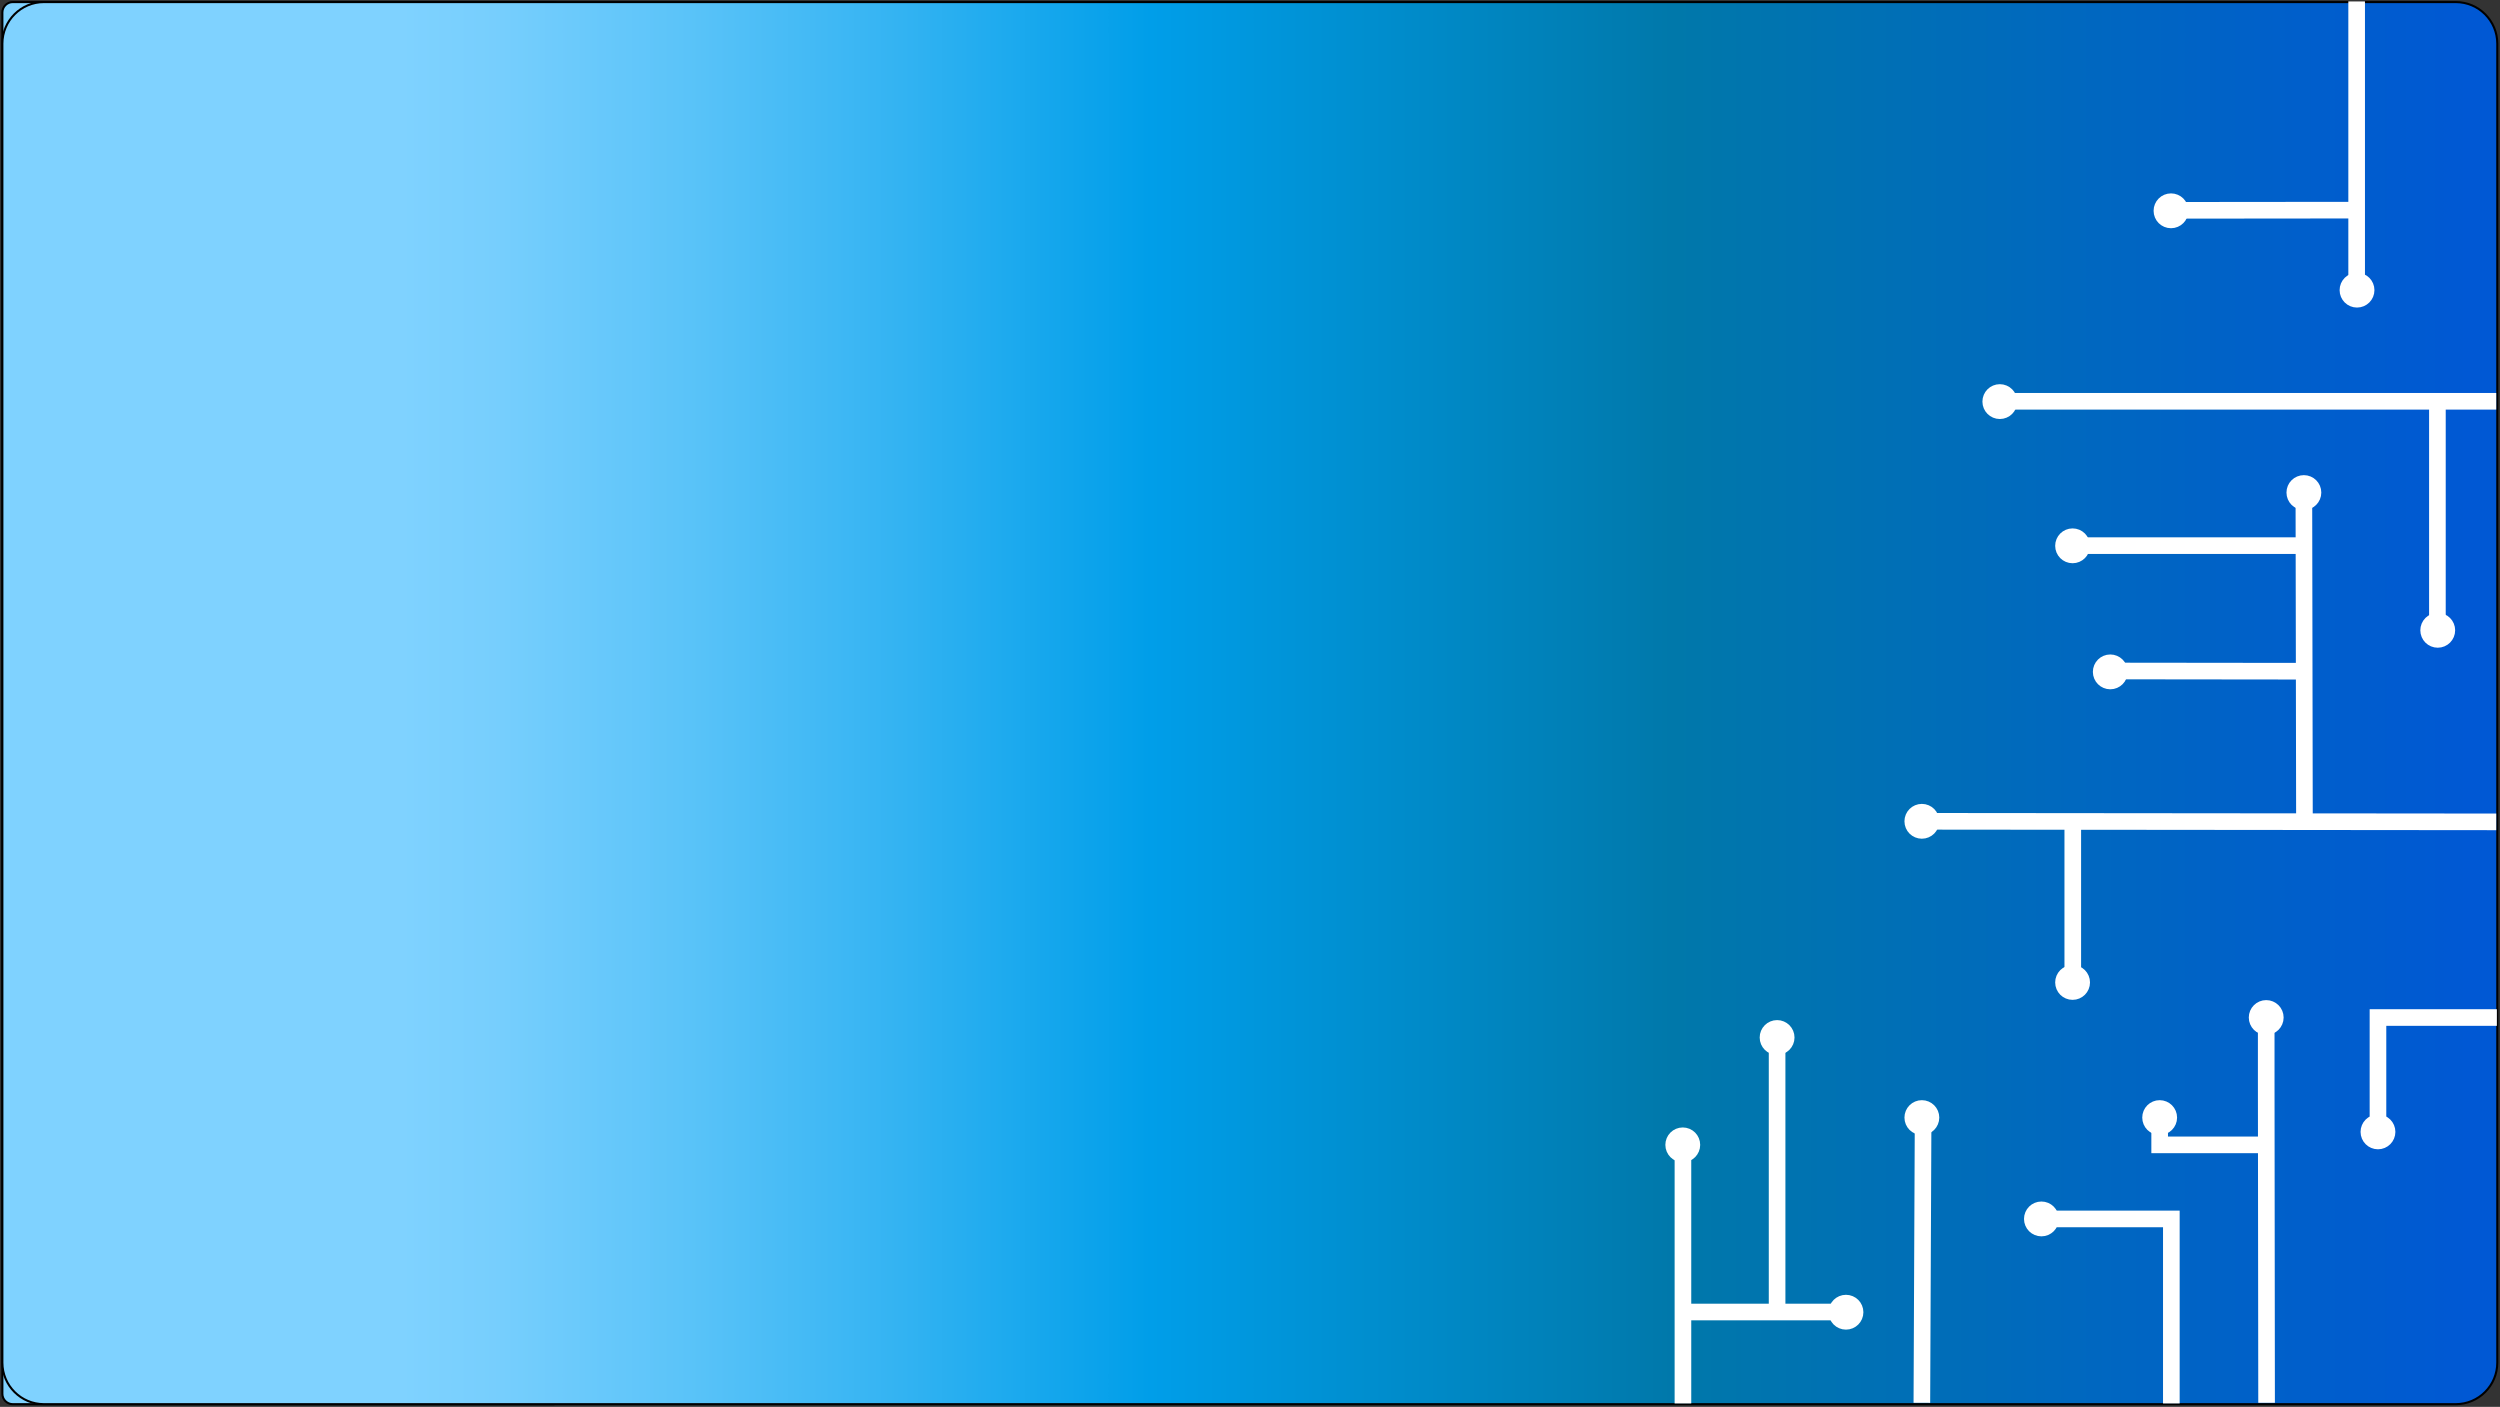 <svg width="1203" height="677" viewBox="0 0 1203 677" fill="none" xmlns="http://www.w3.org/2000/svg">
<rect x="0" y="0" width="1203" height="677" fill="#333333" stroke="none"/>
<path d="M266.27 1H6.14C3.379 1 1.14 3.239 1.14 6V670.69C1.14 673.451 3.379 675.69 6.14 675.69H266.27C269.031 675.69 271.27 673.451 271.27 670.69V6C271.27 3.239 269.031 1 266.27 1Z" fill="url(#paint0_linear_1_5)"/>
<path d="M266.27 1H6.14C3.379 1 1.14 3.239 1.14 6V670.69C1.14 673.451 3.379 675.69 6.14 675.69H266.27C269.031 675.69 271.27 673.451 271.27 670.69V6C271.27 3.239 269.031 1 266.27 1Z" stroke="black" stroke-miterlimit="10"/>
<path d="M1181.7 1H21.14C10.094 1 1.14 9.954 1.14 21V655.69C1.14 666.736 10.094 675.69 21.14 675.69H1181.7C1192.75 675.69 1201.7 666.736 1201.7 655.69V21C1201.7 9.954 1192.75 1 1181.7 1Z" fill="url(#paint1_linear_1_5)"/>
<path d="M1181.7 1H21.14C10.094 1 1.14 9.954 1.14 21V655.69C1.14 666.736 10.094 675.69 21.14 675.69H1181.7C1192.75 675.69 1201.7 666.736 1201.7 655.69V21C1201.7 9.954 1192.75 1 1181.7 1Z" stroke="black" stroke-miterlimit="10"/>
<path d="M1044.85 675.34V586.55H985.45" stroke="white" stroke-width="8" stroke-miterlimit="10"/>
<path d="M1090.68 675.03L1090.5 520.27V489.63" stroke="white" stroke-width="8" stroke-miterlimit="10"/>
<path d="M1090.68 550.91H1039.23V538.05" stroke="white" stroke-width="8" stroke-miterlimit="10"/>
<path d="M1201.18 395.48L924.8 395.21" stroke="white" stroke-width="8" stroke-miterlimit="10"/>
<path d="M809.83 675.34V550.91" stroke="white" stroke-width="8" stroke-miterlimit="10"/>
<path d="M810.83 631.34H888.01" stroke="white" stroke-width="8" stroke-miterlimit="10"/>
<path d="M855.14 633.44V502.66" stroke="white" stroke-width="8" stroke-miterlimit="10"/>
<path d="M997.42 395.21V472.66" stroke="white" stroke-width="8" stroke-miterlimit="10"/>
<path d="M1201.49 489.63H1144.28V544.48" stroke="white" stroke-width="8" stroke-miterlimit="10"/>
<path d="M1108.9 395.21L1108.63 241.39" stroke="white" stroke-width="8" stroke-miterlimit="10"/>
<path d="M1108.63 262.56H997.42" stroke="white" stroke-width="8" stroke-miterlimit="10"/>
<path d="M924.8 675.03L925.4 538.05" stroke="white" stroke-width="8" stroke-miterlimit="10"/>
<path d="M1134.02 0.66V139.44" stroke="white" stroke-width="8" stroke-miterlimit="10"/>
<path d="M1134.02 101.12L1044.69 101.21" stroke="white" stroke-width="8" stroke-miterlimit="10"/>
<path d="M997.33 477.13C999.749 477.13 1001.71 475.169 1001.71 472.75C1001.71 470.331 999.749 468.37 997.33 468.37C994.911 468.37 992.95 470.331 992.95 472.75C992.95 475.169 994.911 477.13 997.33 477.13Z" fill="white" stroke="white" stroke-width="8" stroke-miterlimit="10"/>
<path d="M1039.23 542.16C1041.65 542.16 1043.61 540.199 1043.61 537.78C1043.61 535.361 1041.65 533.4 1039.23 533.4C1036.81 533.4 1034.85 535.361 1034.85 537.78C1034.85 540.199 1036.81 542.16 1039.23 542.16Z" fill="white" stroke="white" stroke-width="8" stroke-miterlimit="10"/>
<path d="M1090.5 494.01C1092.92 494.01 1094.88 492.049 1094.88 489.63C1094.88 487.211 1092.92 485.25 1090.5 485.25C1088.08 485.25 1086.12 487.211 1086.12 489.63C1086.12 492.049 1088.08 494.01 1090.5 494.01Z" fill="white" stroke="white" stroke-width="8" stroke-miterlimit="10"/>
<path d="M1144.28 549.04C1146.7 549.04 1148.66 547.079 1148.66 544.66C1148.66 542.241 1146.7 540.28 1144.28 540.28C1141.86 540.28 1139.9 542.241 1139.9 544.66C1139.9 547.079 1141.86 549.04 1144.28 549.04Z" fill="white" stroke="white" stroke-width="8" stroke-miterlimit="10"/>
<path d="M982.33 590.93C984.749 590.93 986.71 588.969 986.71 586.55C986.71 584.131 984.749 582.17 982.33 582.17C979.911 582.17 977.95 584.131 977.95 586.55C977.95 588.969 979.911 590.93 982.33 590.93Z" fill="white" stroke="white" stroke-width="8" stroke-miterlimit="10"/>
<path d="M924.8 542.16C927.219 542.16 929.18 540.199 929.18 537.78C929.18 535.361 927.219 533.4 924.8 533.4C922.381 533.4 920.42 535.361 920.42 537.78C920.42 540.199 922.381 542.16 924.8 542.16Z" fill="white" stroke="white" stroke-width="8" stroke-miterlimit="10"/>
<path d="M924.8 399.59C927.219 399.59 929.18 397.629 929.18 395.21C929.18 392.791 927.219 390.83 924.8 390.83C922.381 390.83 920.42 392.791 920.42 395.21C920.42 397.629 922.381 399.59 924.8 399.59Z" fill="white" stroke="white" stroke-width="8" stroke-miterlimit="10"/>
<path d="M855.14 503.63C857.559 503.63 859.52 501.669 859.52 499.25C859.52 496.831 857.559 494.87 855.14 494.87C852.721 494.87 850.76 496.831 850.76 499.25C850.76 501.669 852.721 503.63 855.14 503.63Z" fill="white" stroke="white" stroke-width="8" stroke-miterlimit="10"/>
<path d="M888.28 635.82C890.699 635.82 892.66 633.859 892.66 631.44C892.66 629.021 890.699 627.06 888.28 627.06C885.861 627.06 883.9 629.021 883.9 631.44C883.9 633.859 885.861 635.82 888.28 635.82Z" fill="white" stroke="white" stroke-width="8" stroke-miterlimit="10"/>
<path d="M809.75 555.29C812.169 555.29 814.13 553.329 814.13 550.91C814.13 548.491 812.169 546.53 809.75 546.53C807.331 546.53 805.37 548.491 805.37 550.91C805.37 553.329 807.331 555.29 809.75 555.29Z" fill="white" stroke="white" stroke-width="8" stroke-miterlimit="10"/>
<path d="M997.33 267.03C999.749 267.03 1001.71 265.069 1001.71 262.65C1001.71 260.231 999.749 258.27 997.33 258.27C994.911 258.27 992.95 260.231 992.95 262.65C992.95 265.069 994.911 267.03 997.33 267.03Z" fill="white" stroke="white" stroke-width="8" stroke-miterlimit="10"/>
<path d="M1108.63 241.4C1111.05 241.4 1113.01 239.439 1113.01 237.02C1113.01 234.601 1111.05 232.64 1108.63 232.64C1106.21 232.64 1104.25 234.601 1104.25 237.02C1104.25 239.439 1106.21 241.4 1108.63 241.4Z" fill="white" stroke="white" stroke-width="8" stroke-miterlimit="10"/>
<path d="M1044.69 105.82C1047.11 105.82 1049.07 103.859 1049.07 101.44C1049.07 99.021 1047.11 97.06 1044.69 97.06C1042.27 97.06 1040.31 99.021 1040.31 101.44C1040.31 103.859 1042.27 105.82 1044.69 105.82Z" fill="white" stroke="white" stroke-width="8" stroke-miterlimit="10"/>
<path d="M1134.2 144C1136.62 144 1138.58 142.039 1138.58 139.62C1138.58 137.201 1136.62 135.24 1134.2 135.24C1131.78 135.24 1129.82 137.201 1129.82 139.62C1129.82 142.039 1131.78 144 1134.2 144Z" fill="white" stroke="white" stroke-width="8" stroke-miterlimit="10"/>
<path d="M1108.9 322.99L1015.15 322.88" stroke="white" stroke-width="8" stroke-miterlimit="10"/>
<path d="M1015.47 327.69C1017.89 327.69 1019.85 325.729 1019.85 323.31C1019.85 320.891 1017.89 318.93 1015.47 318.93C1013.05 318.93 1011.09 320.891 1011.09 323.31C1011.09 325.729 1013.05 327.69 1015.47 327.69Z" fill="white" stroke="white" stroke-width="8" stroke-miterlimit="10"/>
<path d="M1201.18 193.1H961.79" stroke="white" stroke-width="8" stroke-miterlimit="10"/>
<path d="M962.32 197.63C964.739 197.63 966.7 195.669 966.7 193.25C966.7 190.831 964.739 188.87 962.32 188.87C959.901 188.87 957.94 190.831 957.94 193.25C957.94 195.669 959.901 197.63 962.32 197.63Z" fill="white" stroke="white" stroke-width="8" stroke-miterlimit="10"/>
<path d="M1172.88 192.89V303.3" stroke="white" stroke-width="8" stroke-miterlimit="10"/>
<path d="M1173.04 307.68C1175.46 307.68 1177.42 305.719 1177.42 303.3C1177.42 300.881 1175.46 298.92 1173.04 298.92C1170.62 298.92 1168.66 300.881 1168.66 303.3C1168.66 305.719 1170.62 307.68 1173.04 307.68Z" fill="white" stroke="white" stroke-width="8" stroke-miterlimit="10"/>
<defs>
<linearGradient id="paint0_linear_1_5" x1="1.14" y1="338.34" x2="271.27" y2="338.34" gradientUnits="userSpaceOnUse">
<stop offset="0.16" stop-color="#7FD2FF"/>
<stop offset="0.99" stop-color="#7FD2FF"/>
</linearGradient>
<linearGradient id="paint1_linear_1_5" x1="1.14" y1="338.34" x2="1201.7" y2="338.34" gradientUnits="userSpaceOnUse">
<stop offset="0.16" stop-color="#7FD2FF"/>
<stop offset="0.2" stop-color="#76CEFD"/>
<stop offset="0.27" stop-color="#5CC4F9"/>
<stop offset="0.36" stop-color="#33B3F2"/>
<stop offset="0.46" stop-color="#009EE9"/>
<stop offset="0.67" stop-color="#0078AA"/>
<stop offset="0.99" stop-color="#0058D4"/>
</linearGradient>
</defs>
</svg>
